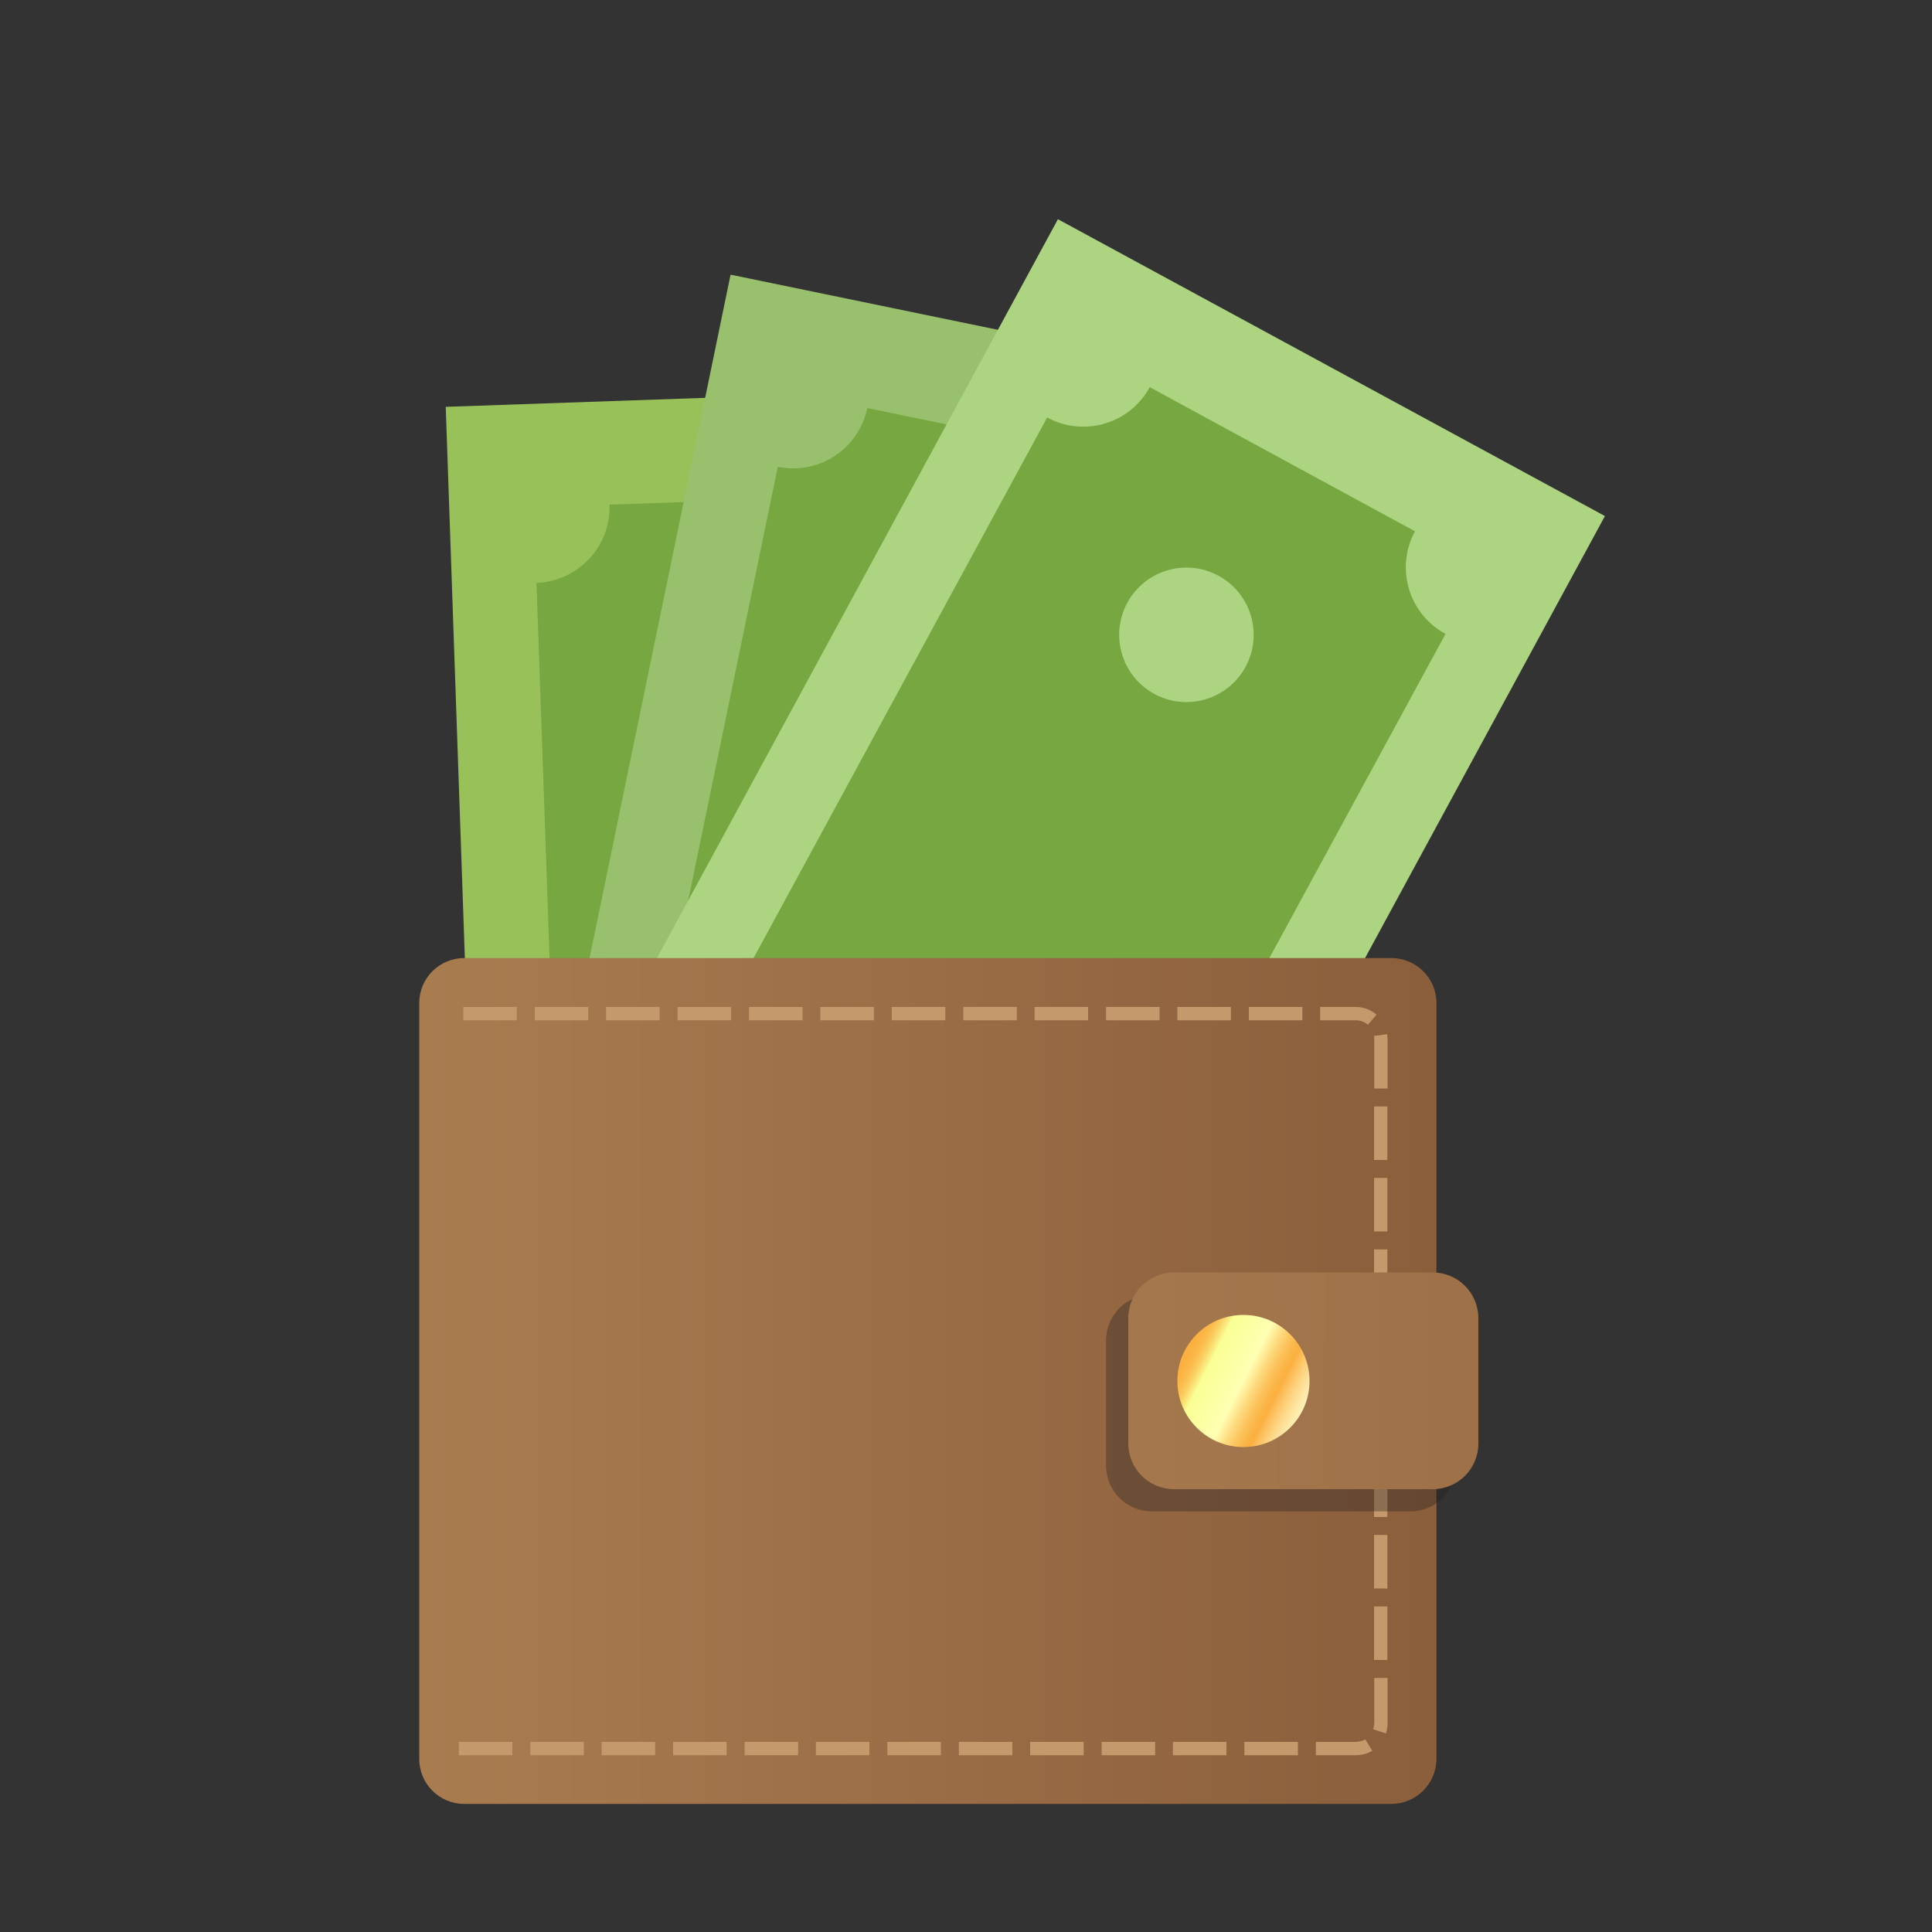 <?xml version="1.0" encoding="utf-8"?>
<!-- Generator: Adobe Illustrator 21.1.0, SVG Export Plug-In . SVG Version: 6.00 Build 0)  -->
<svg version="1.1" id="_x2014_лой_x5F_1" xmlns="http://www.w3.org/2000/svg" xmlns:xlink="http://www.w3.org/1999/xlink"
	 x="0px" y="0px" viewBox="0 0 1000 1000" style="enable-background:new 0 0 1000 1000;" xml:space="preserve">
<rect x="0" y="0" width="1000" height="1000" fill="#333333" stroke="none"/>
<g>
	<g>
		
			<rect x="241.1" y="204.9" transform="matrix(0.999 -3.464980e-02 3.464980e-02 0.999 -17.25 14.238)" style="fill:#99C159;" width="322.1" height="599.8"/>
		<path style="fill:#76A741;" d="M471.7,255.8l-156.2,5.4c0.7,21.6-16.2,39.7-37.8,40.5L292.1,716c21.6-0.7,39.7,16.2,40.5,37.8
			l156.2-5.4c-0.7-21.6,16.2-39.7,37.8-40.5l-14.4-414.2C490.6,294.4,472.5,277.5,471.7,255.8z"/>
		
			<ellipse transform="matrix(0.999 -3.464909e-02 3.464909e-02 0.999 -17.249 14.238)" style="fill:#ADD581;" cx="402.2" cy="504.8" rx="95.3" ry="79.2"/>
		<g>
			
				<ellipse transform="matrix(0.999 -3.465002e-02 3.465002e-02 0.999 -22.186 14.495)" style="fill:#ADD581;" cx="407.1" cy="647.3" rx="34.8" ry="34.8"/>
			
				<ellipse transform="matrix(0.999 -3.464838e-02 3.464838e-02 0.999 -12.313 13.981)" style="fill:#ADD581;" cx="397.2" cy="362.3" rx="34.8" ry="34.8"/>
		</g>
		<path style="fill:#76A741;" d="M424.4,469.2c-35.9,1.2-23.1,47.8-47.2,48.6c-9.8,0.3-15.1-8.5-15.4-16.7c-0.2-5,2.3-10,2.2-14.9
			c-0.1-3.9-1.8-5.6-5.7-5.5c-6.9,0.2-9.4,10.7-10.1,18.5l-10,0.3c-4.1,0.1-7.3,3.6-7.1,7.6c0.1,4.1,3.6,7.3,7.6,7.1l10.2-0.4
			c3,14.3,12.8,25,29.3,24.4c35-1.2,20-47.7,46.9-48.6c10.1-0.3,16.5,8.4,16.8,16.9c0.3,9.8-7.4,19.8-7.2,24.4
			c0.1,4.3,4.2,7.3,9.2,7.1c7.4-0.3,12-17.8,13.4-27.9l8.8-0.3c4.1-0.1,7.3-3.6,7.1-7.6c-0.1-4.1-3.6-7.3-7.6-7.1l-8.9,0.3
			C453.6,480,443.4,468.5,424.4,469.2z"/>
	</g>
	<g>
		
			<rect x="175.6" y="307.3" transform="matrix(0.202 -0.979 0.979 0.202 -79.337 839.202)" style="fill:#99C16D;" width="599.8" height="322.1"/>
		<path style="fill:#76A741;" d="M601.9,242.8l-153-31.6c-4.4,21.2-25.1,34.8-46.3,30.4l-83.9,405.9c21.2,4.4,34.8,25.1,30.4,46.3
			l153,31.6c4.4-21.2,25.1-34.8,46.3-30.4l83.9-405.9C611.1,284.7,597.5,264,601.9,242.8z"/>
		
			<ellipse transform="matrix(0.202 -0.979 0.979 0.202 -79.337 839.202)" style="fill:#ADD581;" cx="475.5" cy="468.3" rx="79.2" ry="95.3"/>
		<g>
			
				<ellipse transform="matrix(0.202 -0.979 0.979 0.202 -239.137 922.339)" style="fill:#ADD581;" cx="446.6" cy="608" rx="34.8" ry="34.8"/>
			
				<ellipse transform="matrix(0.202 -0.979 0.979 0.202 80.464 756.063)" style="fill:#ADD581;" cx="504.4" cy="328.6" rx="34.8" ry="34.8"/>
		</g>
		<path style="fill:#76A741;" d="M505.5,438.9c-35.2-7.3-33.7,41-57.4,36.1c-9.6-2-12.7-11.8-11-19.8c1-4.9,4.6-9.2,5.6-14
			c0.8-3.9-0.4-5.9-4.3-6.7c-6.8-1.4-11.6,8.1-14.2,15.6l-9.8-2c-4-0.8-7.9,1.7-8.7,5.7c-0.8,4,1.7,7.9,5.7,8.7l10,2.1
			c-0.4,14.6,6.6,27.3,22.7,30.6c34.3,7.1,30.7-41.6,57-36.2c9.9,2,14.1,12.1,12.4,20.4c-2,9.6-11.8,17.5-12.8,22
			c-0.9,4.2,2.4,8.1,7.3,9.1c7.2,1.5,15.9-14.4,19.6-24l8.6,1.8c4,0.8,7.9-1.7,8.7-5.7c0.8-4-1.7-7.9-5.7-8.7l-8.7-1.8
			C531.3,456.4,524.1,442.8,505.5,438.9z"/>
	</g>
	
		<rect x="246.2" y="293.2" transform="matrix(0.477 -0.879 0.879 0.477 -113.683 717.241)" style="fill:#ADD581;" width="599.8" height="322.1"/>
	<path style="fill:#76A741;" d="M732.4,275l-137.3-74.6c-10.3,19-34.1,26-53.1,15.7L344.2,580.3c19,10.3,26,34.1,15.7,53.1
		L497.2,708c10.3-19,34.1-26,53.1-15.7l197.9-364.2C729.1,317.8,722.1,294,732.4,275z"/>
	<g>
		
			<ellipse transform="matrix(0.477 -0.879 0.879 0.477 -259.376 722.912)" style="fill:#ADD581;" cx="478.1" cy="579.5" rx="34.8" ry="34.8"/>
		
			<ellipse transform="matrix(0.477 -0.879 0.879 0.477 32.013 711.582)" style="fill:#ADD581;" cx="614.2" cy="328.9" rx="34.8" ry="34.8"/>
	</g>
	<g>
		<g>
			<linearGradient id="SVGID_1_" gradientUnits="userSpaceOnUse" x1="217" y1="714.815" x2="743.427" y2="714.815">
				<stop  offset="0" style="stop-color:#A97C50"/>
				<stop  offset="1" style="stop-color:#8B5E3C"/>
			</linearGradient>
			<path style="fill:url(#SVGID_1_);" d="M720.1,933.7H240.3c-12.9,0-23.3-10.4-23.3-23.3V519.2c0-12.9,10.4-23.3,23.3-23.3h479.9
				c12.9,0,23.3,10.4,23.3,23.3v391.3C743.4,923.3,733,933.7,720.1,933.7z"/>
			<g>
				<rect x="424.6" y="521.2" style="fill:#C49A6C;" width="27.7" height="6.9"/>
				<rect x="311.4" y="901.6" style="fill:#C49A6C;" width="27.7" height="6.9"/>
				<rect x="313.7" y="521.2" style="fill:#C49A6C;" width="27.7" height="6.9"/>
				<rect x="239.8" y="521.2" style="fill:#C49A6C;" width="27.7" height="6.9"/>
				<rect x="274.5" y="901.6" style="fill:#C49A6C;" width="27.7" height="6.9"/>
				<rect x="348.4" y="901.6" style="fill:#C49A6C;" width="27.7" height="6.9"/>
				<rect x="422.3" y="901.6" style="fill:#C49A6C;" width="27.7" height="6.9"/>
				<rect x="387.7" y="521.2" style="fill:#C49A6C;" width="27.7" height="6.9"/>
				<rect x="350.7" y="521.2" style="fill:#C49A6C;" width="27.7" height="6.9"/>
				<rect x="385.4" y="901.6" style="fill:#C49A6C;" width="27.7" height="6.9"/>
				<rect x="237.5" y="901.6" style="fill:#C49A6C;" width="27.7" height="6.9"/>
				<rect x="276.8" y="521.2" style="fill:#C49A6C;" width="27.7" height="6.9"/>
				<path style="fill:#C49A6C;" d="M708,530.4l4.5-5.2c-3-2.6-6.8-4-10.7-4h-18.5v6.9h18.5C704.1,528.1,706.3,528.9,708,530.4z"/>
				<rect x="711.2" y="757.5" style="fill:#C49A6C;" width="6.9" height="27.7"/>
				<rect x="711.2" y="794.5" style="fill:#C49A6C;" width="6.9" height="27.7"/>
				<path style="fill:#C49A6C;" d="M711.2,892.2c0,1-0.2,1.9-0.4,2.9l6.6,2.1c0.5-1.6,0.8-3.3,0.8-5v-23.7h-6.9V892.2z"/>
				<rect x="711.2" y="720.6" style="fill:#C49A6C;" width="6.9" height="27.7"/>
				<rect x="711.2" y="831.5" style="fill:#C49A6C;" width="6.9" height="27.7"/>
				<path style="fill:#C49A6C;" d="M701.9,901.6h-20.8v6.9h20.8c2.9,0,5.8-0.8,8.4-2.3l-3.6-5.9
					C705.2,901.1,703.6,901.5,701.9,901.6z"/>
				<path style="fill:#C49A6C;" d="M718,535.3l-6.8,0.9c0.1,0.4,0.1,0.8,0.1,1.2v26h6.9v-26C718.1,536.7,718.1,536,718,535.3z"/>
				<rect x="711.2" y="572.7" style="fill:#C49A6C;" width="6.9" height="27.7"/>
				<rect x="711.2" y="609.7" style="fill:#C49A6C;" width="6.9" height="27.7"/>
				<rect x="711.2" y="646.7" style="fill:#C49A6C;" width="6.9" height="27.7"/>
				<rect x="711.2" y="683.6" style="fill:#C49A6C;" width="6.9" height="27.7"/>
				<rect x="535.5" y="521.2" style="fill:#C49A6C;" width="27.7" height="6.9"/>
				<rect x="533.2" y="901.6" style="fill:#C49A6C;" width="27.7" height="6.9"/>
				<rect x="498.6" y="521.2" style="fill:#C49A6C;" width="27.7" height="6.9"/>
				<rect x="459.3" y="901.6" style="fill:#C49A6C;" width="27.7" height="6.9"/>
				<rect x="496.3" y="901.6" style="fill:#C49A6C;" width="27.7" height="6.9"/>
				<rect x="461.6" y="521.2" style="fill:#C49A6C;" width="27.7" height="6.9"/>
				<rect x="570.2" y="901.6" style="fill:#C49A6C;" width="27.7" height="6.9"/>
				<rect x="644.1" y="901.6" style="fill:#C49A6C;" width="27.7" height="6.9"/>
				<rect x="609.4" y="521.2" style="fill:#C49A6C;" width="27.7" height="6.9"/>
				<rect x="646.4" y="521.2" style="fill:#C49A6C;" width="27.7" height="6.9"/>
				<rect x="572.5" y="521.2" style="fill:#C49A6C;" width="27.7" height="6.9"/>
				<rect x="607.1" y="901.6" style="fill:#C49A6C;" width="27.7" height="6.9"/>
			</g>
		</g>
		<path style="opacity:0.35;fill:#231F20;" d="M730,782.3H596.2c-13.1,0-23.7-10.6-23.7-23.7v-64.8c0-13.1,10.6-23.7,23.7-23.7H730
			c13.1,0,23.7,10.6,23.7,23.7v64.8C753.7,771.7,743.1,782.3,730,782.3z"/>
		<linearGradient id="SVGID_2_" gradientUnits="userSpaceOnUse" x1="1251.287" y1="709.818" x2="463.614" y2="716.644">
			<stop  offset="0" style="stop-color:#8B5E3C"/>
			<stop  offset="1" style="stop-color:#A97C50"/>
		</linearGradient>
		<path style="fill:url(#SVGID_2_);" d="M741.5,770.8H607.7c-13.1,0-23.7-10.6-23.7-23.7v-64.8c0-13.1,10.6-23.7,23.7-23.7h133.8
			c13.1,0,23.7,10.6,23.7,23.7v64.8C765.2,760.3,754.6,770.8,741.5,770.8z"/>
		<linearGradient id="SVGID_3_" gradientUnits="userSpaceOnUse" x1="613.909" y1="699.769" x2="683.357" y2="734.922">
			<stop  offset="0" style="stop-color:#FBB040"/>
			<stop  offset="4.007881e-02" style="stop-color:#FBB344"/>
			<stop  offset="7.798924e-02" style="stop-color:#FBBE4F"/>
			<stop  offset="0.115" style="stop-color:#FAD062"/>
			<stop  offset="0.151" style="stop-color:#FAE97D"/>
			<stop  offset="0.177" style="stop-color:#F9FF95"/>
			<stop  offset="0.306" style="stop-color:#FCFFA3"/>
			<stop  offset="0.425" style="stop-color:#FFFFB4"/>
			<stop  offset="0.437" style="stop-color:#FFF9AB"/>
			<stop  offset="0.509" style="stop-color:#FDDA7D"/>
			<stop  offset="0.573" style="stop-color:#FCC35C"/>
			<stop  offset="0.626" style="stop-color:#FBB547"/>
			<stop  offset="0.661" style="stop-color:#FBB040"/>
			<stop  offset="0.698" style="stop-color:#FCBF5B"/>
			<stop  offset="0.762" style="stop-color:#FDD685"/>
			<stop  offset="0.826" style="stop-color:#FEE8A6"/>
			<stop  offset="0.886" style="stop-color:#FEF5BE"/>
			<stop  offset="0.942" style="stop-color:#FFFCCC"/>
			<stop  offset="0.989" style="stop-color:#FFFFD1"/>
		</linearGradient>
		<circle style="fill:url(#SVGID_3_);" cx="643.6" cy="714.8" r="34.2"/>
	</g>
</g>
</svg>
